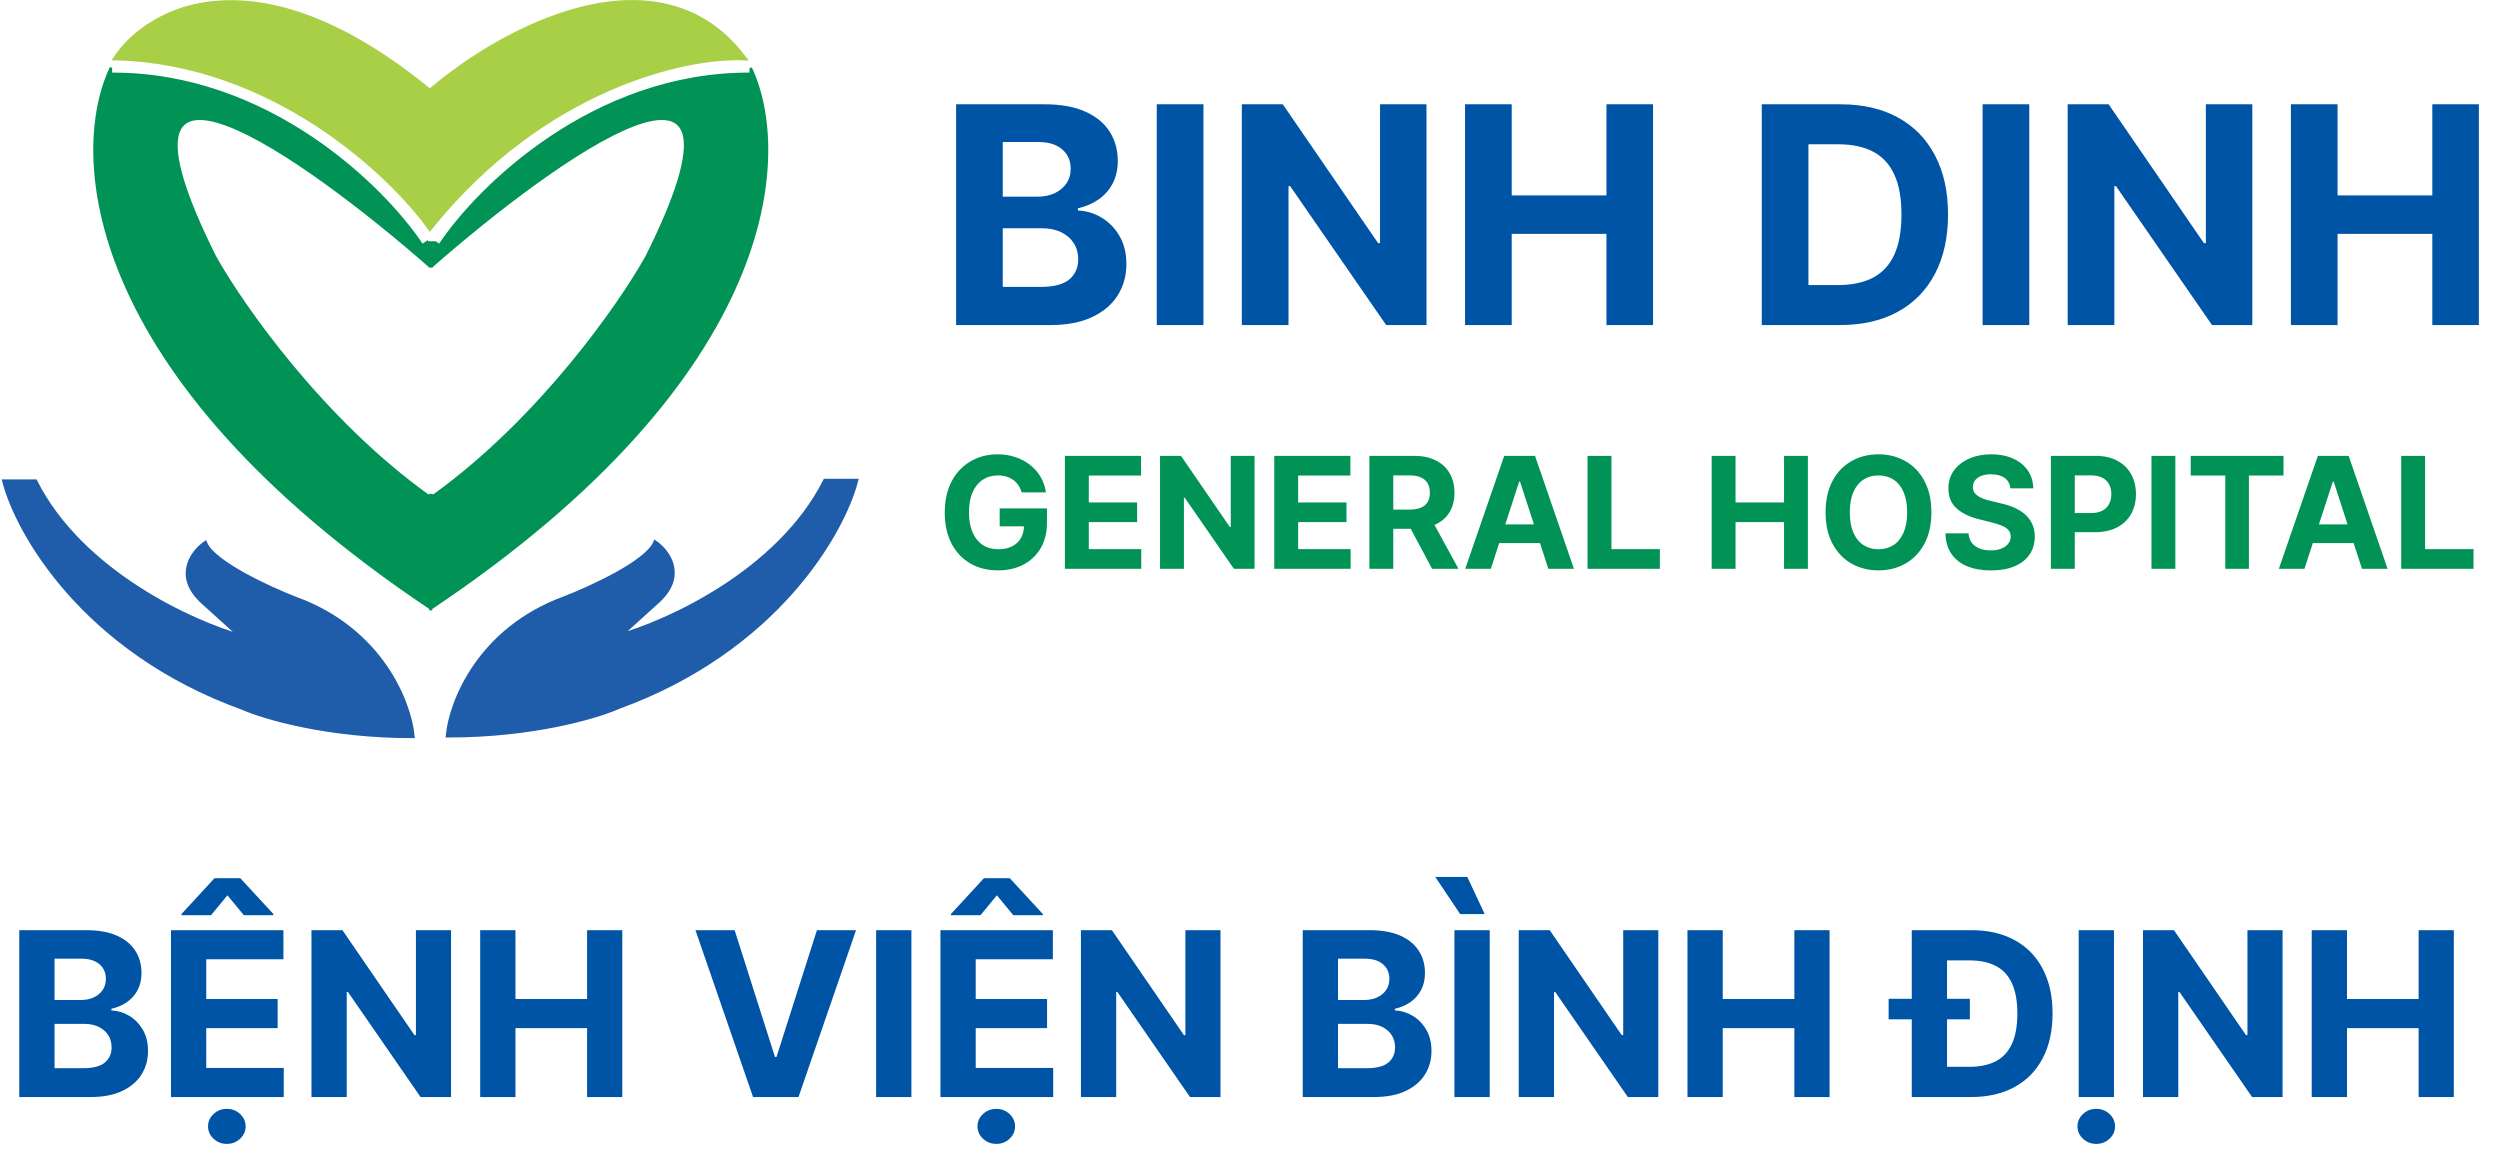 <svg width="1046" height="482" viewBox="0 0 1046 482" fill="none" xmlns="http://www.w3.org/2000/svg">
<path fill-rule="evenodd" clip-rule="evenodd" d="M180.132 101.437H178.545V101.34L176.644 102.599C160.683 78.487 112.158 30.468 46.429 30.878L46.413 28.335C29.581 63.502 33.239 156.323 180.132 254.547V254.686L180.236 254.617L180.341 254.686V254.547C327.075 156.429 330.883 63.702 314.114 28.449L314.099 30.878C248.37 30.468 199.844 78.487 183.884 102.599L182.128 101.437H180.341V110.912V111.474H180.602V111.473C232.756 65.751 323.742 0.947 270.461 107.509C259.279 127.515 225.986 175.211 181.718 207.14V207.147H181.708C181.34 207.412 180.972 207.676 180.602 207.94V207.147H180.341V254.547L180.236 254.617L180.132 254.547V207.147H179.87V207.94C135.046 176.013 101.288 127.683 90.011 107.509C36.73 0.947 127.717 65.751 179.87 111.473V111.474H180.132V110.912V101.437ZM180.132 39.554L180.132 91.965C160.588 66.001 113.72 23.487 50.848 21.92C86.703 -22.769 151.331 14.26 180.236 39.463L180.132 39.554ZM180.236 39.463C209.142 14.26 273.771 -22.77 309.626 21.921C246.721 23.513 199.846 66.088 180.341 92.038L180.341 39.554L180.236 39.463Z" fill="#009355"/>
<path d="M180.132 101.437H180.632V100.937H180.132V101.437ZM178.545 101.437H178.045V101.937H178.545V101.437ZM178.545 101.34H179.045V100.409L178.27 100.923L178.545 101.34ZM176.644 102.599L176.227 102.875L176.503 103.292L176.92 103.016L176.644 102.599ZM46.429 30.878L45.929 30.881L45.932 31.381L46.432 31.378L46.429 30.878ZM46.413 28.335L46.913 28.332L45.962 28.119L46.413 28.335ZM180.132 254.686H179.632V255.622L180.41 255.102L180.132 254.686ZM180.341 254.686L180.063 255.102L180.841 255.622V254.686H180.341ZM314.114 28.449L314.566 28.234L313.614 28.446L314.114 28.449ZM314.099 30.878L314.096 31.378L314.596 31.381L314.599 30.881L314.099 30.878ZM183.884 102.599L183.608 103.016L184.025 103.292L184.301 102.875L183.884 102.599ZM182.128 101.437L182.404 101.02L182.279 100.937H182.128V101.437ZM180.341 101.437V100.937H179.841V101.437H180.341ZM180.341 111.474H179.841V111.974H180.341V111.474ZM180.602 111.474V111.974H181.102V111.474H180.602ZM180.602 111.473L180.273 111.097L180.102 111.247V111.473H180.602ZM270.461 107.509L270.898 107.753L270.903 107.743L270.909 107.733L270.461 107.509ZM181.718 207.14L181.426 206.734L181.218 206.884V207.14H181.718ZM181.718 207.147V207.647H182.218V207.147H181.718ZM181.708 207.147V206.647H181.547L181.416 206.741L181.708 207.147ZM180.602 207.94H180.102V208.91L180.892 208.347L180.602 207.94ZM180.602 207.147H181.102V206.647H180.602V207.147ZM180.341 207.147V206.647H179.841V207.147H180.341ZM180.132 207.147H180.632V206.647H180.132V207.147ZM179.87 207.147V206.647H179.37V207.147H179.87ZM179.87 207.94L179.58 208.347L180.37 208.91V207.94H179.87ZM90.011 107.509L89.564 107.733L89.569 107.743L89.575 107.753L90.011 107.509ZM179.87 111.473H180.37V111.247L180.2 111.097L179.87 111.473ZM179.87 111.474H179.37V111.974H179.87V111.474ZM180.132 111.474V111.974H180.632V111.474H180.132ZM180.132 91.965L179.732 92.265L180.632 93.46L180.632 91.965L180.132 91.965ZM180.132 39.554L179.803 39.177L179.632 39.326L179.632 39.554L180.132 39.554ZM50.848 21.92L50.458 21.607L49.826 22.394L50.835 22.419L50.848 21.92ZM309.626 21.921L309.638 22.421L310.647 22.395L310.016 21.608L309.626 21.921ZM180.341 92.038L179.841 92.038L179.841 93.535L180.74 92.338L180.341 92.038ZM180.341 39.554L180.841 39.554L180.841 39.326L180.669 39.177L180.341 39.554ZM180.132 100.937H178.545V101.937H180.132V100.937ZM179.045 101.437V101.34H178.045V101.437H179.045ZM178.27 100.923L176.368 102.182L176.92 103.016L178.821 101.757L178.27 100.923ZM177.061 102.323C169.044 90.212 152.876 72.132 130.478 57.127C108.076 42.12 79.415 30.172 46.425 30.378L46.432 31.378C79.171 31.174 107.638 43.03 129.921 57.958C152.208 72.888 168.283 90.873 176.227 102.875L177.061 102.323ZM46.929 30.875L46.913 28.332L45.913 28.338L45.929 30.881L46.929 30.875ZM45.962 28.119C28.974 63.612 32.864 156.674 179.854 254.962L180.41 254.131C33.614 155.972 30.188 63.392 46.864 28.55L45.962 28.119ZM179.632 254.547V254.686H180.632V254.547H179.632ZM180.41 255.102L180.514 255.032L179.958 254.201L179.854 254.271L180.41 255.102ZM179.958 255.032L180.063 255.102L180.618 254.271L180.514 254.201L179.958 255.032ZM180.841 254.686V254.547H179.841V254.686H180.841ZM180.618 254.962C327.45 156.78 331.49 63.813 314.566 28.234L313.663 28.664C330.277 63.592 326.7 156.079 180.063 254.131L180.618 254.962ZM313.614 28.446L313.599 30.875L314.599 30.881L314.614 28.452L313.614 28.446ZM314.102 30.378C281.112 30.172 252.452 42.12 230.05 57.127C207.651 72.132 191.483 90.212 183.467 102.323L184.301 102.875C192.245 90.873 208.32 72.888 230.606 57.958C252.89 43.03 281.357 31.174 314.096 31.378L314.102 30.378ZM184.16 102.182L182.404 101.02L181.852 101.854L183.608 103.016L184.16 102.182ZM182.128 100.937H180.341V101.937H182.128V100.937ZM179.841 101.437V110.912H180.841V101.437H179.841ZM179.841 110.912V111.474H180.841V110.912H179.841ZM180.341 111.974H180.602V110.974H180.341V111.974ZM181.102 111.474V111.473H180.102V111.474H181.102ZM180.932 111.849C193.962 100.426 209.414 87.814 224.43 76.985C239.455 66.15 254.009 57.125 265.248 52.852C270.876 50.711 275.601 49.792 279.114 50.372C280.858 50.66 282.288 51.316 283.39 52.362C284.492 53.41 285.299 54.88 285.745 56.853C286.642 60.822 286.061 66.75 283.558 75.065C281.06 83.364 276.668 93.978 270.014 107.285L270.909 107.733C277.575 94.399 281.995 83.728 284.516 75.353C287.032 66.993 287.676 60.86 286.721 56.633C286.24 54.508 285.352 52.847 284.079 51.637C282.805 50.427 281.179 49.7 279.277 49.385C275.496 48.761 270.566 49.76 264.892 51.917C253.525 56.24 238.883 65.329 223.845 76.174C208.798 87.025 193.32 99.659 180.273 111.097L180.932 111.849ZM270.025 107.265C258.865 127.231 225.616 174.862 181.426 206.734L182.011 207.545C226.356 175.561 259.692 127.8 270.898 107.753L270.025 107.265ZM181.218 207.14V207.147H182.218V207.14H181.218ZM181.718 206.647H181.708V207.647H181.718V206.647ZM181.416 206.741C181.049 207.006 180.681 207.27 180.312 207.532L180.892 208.347C181.263 208.083 181.632 207.818 182.001 207.552L181.416 206.741ZM181.102 207.94V207.147H180.102V207.94H181.102ZM180.602 206.647H180.341V207.647H180.602V206.647ZM179.841 207.147V254.547H180.841V207.147H179.841ZM180.063 254.131L179.958 254.201L180.514 255.032L180.618 254.963L180.063 254.131ZM180.514 254.201L180.41 254.131L179.854 254.963L179.958 255.032L180.514 254.201ZM180.632 254.547V207.147H179.632V254.547H180.632ZM180.132 206.647H179.87V207.647H180.132V206.647ZM179.37 207.147V207.94H180.37V207.147H179.37ZM180.16 207.532C135.416 175.662 101.701 127.399 90.448 107.265L89.575 107.753C100.874 127.968 134.677 176.364 179.58 208.347L180.16 207.532ZM90.458 107.285C83.805 93.978 79.412 83.364 76.914 75.065C74.412 66.75 73.83 60.822 74.727 56.853C75.173 54.88 75.98 53.41 77.083 52.362C78.184 51.316 79.614 50.66 81.359 50.372C84.871 49.792 89.596 50.711 95.225 52.852C106.463 57.125 121.017 66.15 136.042 76.985C151.058 87.814 166.511 100.426 179.54 111.849L180.2 111.097C167.152 99.659 151.674 87.025 136.627 76.174C121.589 65.329 106.948 56.24 95.58 51.917C89.906 49.76 84.976 48.761 81.196 49.385C79.293 49.7 77.668 50.427 76.394 51.637C75.12 52.847 74.232 54.508 73.752 56.633C72.796 60.86 73.441 66.993 75.957 75.353C78.478 83.728 82.897 94.399 89.564 107.733L90.458 107.285ZM179.37 111.473V111.474H180.37V111.473H179.37ZM179.87 111.974H180.132V110.974H179.87V111.974ZM180.632 111.474V110.912H179.632V111.474H180.632ZM180.632 110.912V101.437H179.632V110.912H180.632ZM180.632 91.965L180.632 39.554L179.632 39.554L179.632 91.965L180.632 91.965ZM50.835 22.419C113.493 23.981 160.235 66.363 179.732 92.265L180.531 91.664C160.941 65.638 113.947 22.992 50.86 21.42L50.835 22.419ZM180.565 39.086C166.078 26.454 142.63 10.848 118.284 4C93.924 -2.851 68.558 -0.954 50.458 21.607L51.238 22.233C68.992 0.104 93.868 -1.828 118.013 4.963C142.17 11.758 165.49 27.268 179.908 39.839L180.565 39.086ZM180.461 39.93L180.565 39.839L179.907 39.086L179.803 39.177L180.461 39.93ZM310.016 21.608C291.915 -0.953 266.549 -2.851 242.19 4C217.843 10.848 194.395 26.454 179.908 39.086L180.565 39.839C194.983 27.268 218.302 11.758 242.46 4.963C266.606 -1.828 291.482 0.104 309.236 22.234L310.016 21.608ZM180.74 92.338C200.199 66.45 246.949 24.007 309.638 22.421L309.613 21.421C246.494 23.018 199.492 65.726 179.941 91.737L180.74 92.338ZM179.841 39.554L179.841 92.038L180.841 92.038L180.841 39.554L179.841 39.554ZM179.907 39.839L180.012 39.93L180.669 39.177L180.565 39.086L179.907 39.839Z" fill="#009355"/>
<path d="M179.867 38.262C107.134 -21.574 61.993 3.992 48.515 24.254C114.059 25.946 163.393 72.355 179.867 95.349C227.651 35.936 287.346 23.197 311.22 24.254C274.642 -23.741 208.411 13.595 179.867 38.262Z" fill="#A8CF45" stroke="#A8CF45" stroke-width="2"/>
<path d="M236.162 250.49C200.43 263.599 188.854 294.01 187.532 307.577C223.053 307.577 249.729 299.648 258.627 295.684C324.594 271.792 352.362 222.828 358 201.332H345.314C326.074 239.39 279.506 260.533 258.627 266.348L275.277 251.283C286.694 240.711 279.329 230.845 274.22 227.233C270.625 235.478 247.35 246.173 236.162 250.49Z" fill="#1F5CA9" stroke="#1F5CA9" stroke-width="2"/>
<path d="M123.838 250.752C159.57 263.861 171.146 294.272 172.468 307.839C136.947 307.839 110.271 299.91 101.373 295.946C35.407 272.054 7.638 223.089 2 201.594L14.686 201.594C33.926 239.652 80.495 260.795 101.373 266.609L84.723 251.545C73.306 240.973 80.671 231.106 85.78 227.494C89.375 235.74 112.65 246.435 123.838 250.752Z" fill="#1F5CA9" stroke="#1F5CA9" stroke-width="2"/>
<path d="M400.028 136V43.636H437.009C443.804 43.636 449.472 44.644 454.012 46.658C458.552 48.672 461.964 51.469 464.249 55.047C466.534 58.594 467.677 62.683 467.677 67.314C467.677 70.921 466.955 74.094 465.512 76.829C464.069 79.535 462.085 81.76 459.559 83.504C457.063 85.218 454.207 86.436 450.99 87.157V88.059C454.508 88.21 457.8 89.202 460.867 91.036C463.964 92.87 466.474 95.441 468.398 98.748C470.323 102.025 471.285 105.934 471.285 110.474C471.285 115.375 470.067 119.749 467.632 123.598C465.226 127.416 461.664 130.438 456.943 132.663C452.223 134.888 446.405 136 439.49 136H400.028ZM419.556 120.035H435.476C440.918 120.035 444.887 118.998 447.382 116.923C449.878 114.818 451.125 112.022 451.125 108.534C451.125 105.979 450.509 103.724 449.276 101.77C448.044 99.815 446.285 98.282 444 97.169C441.745 96.057 439.054 95.501 435.927 95.501H419.556V120.035ZM419.556 82.287H434.033C436.709 82.287 439.084 81.82 441.158 80.888C443.263 79.926 444.917 78.573 446.119 76.829C447.352 75.086 447.968 72.996 447.968 70.561C447.968 67.223 446.781 64.532 444.406 62.488C442.06 60.443 438.723 59.421 434.393 59.421H419.556V82.287ZM503.52 43.636V136H483.992V43.636H503.52ZM596.842 43.636V136H579.974L539.791 77.867H539.114V136H519.586V43.636H536.724L576.592 101.724H577.404V43.636H596.842ZM612.976 136V43.636H632.504V81.745H672.146V43.636H691.629V136H672.146V97.846H632.504V136H612.976ZM769.866 136H737.123V43.636H770.136C779.427 43.636 787.424 45.485 794.129 49.184C800.834 52.852 805.99 58.128 809.598 65.013C813.236 71.899 815.055 80.137 815.055 89.728C815.055 99.349 813.236 107.617 809.598 114.533C805.99 121.448 800.804 126.755 794.039 130.453C787.304 134.151 779.246 136 769.866 136ZM756.651 119.268H769.054C774.827 119.268 779.682 118.246 783.621 116.201C787.59 114.127 790.566 110.925 792.551 106.595C794.565 102.236 795.572 96.613 795.572 89.728C795.572 82.903 794.565 77.326 792.551 72.996C790.566 68.666 787.605 65.48 783.666 63.435C779.727 61.391 774.872 60.368 769.099 60.368H756.651V119.268ZM849.049 43.636V136H829.521V43.636H849.049ZM942.371 43.636V136H925.504L885.32 77.867H884.644V136H865.116V43.636H882.253L922.121 101.724H922.933V43.636H942.371ZM958.505 136V43.636H978.033V81.745H1017.68V43.636H1037.16V136H1017.68V97.846H978.033V136H958.505Z" fill="#0054A6"/>
<path d="M8.068 459V389.182H36.023C41.159 389.182 45.443 389.943 48.875 391.466C52.307 392.989 54.886 395.102 56.614 397.807C58.341 400.489 59.205 403.58 59.205 407.08C59.205 409.807 58.659 412.205 57.568 414.273C56.477 416.318 54.977 418 53.068 419.318C51.182 420.614 49.023 421.534 46.591 422.08V422.761C49.25 422.875 51.739 423.625 54.057 425.011C56.398 426.398 58.295 428.341 59.75 430.841C61.205 433.318 61.932 436.273 61.932 439.705C61.932 443.409 61.011 446.716 59.17 449.625C57.352 452.511 54.659 454.795 51.091 456.477C47.523 458.159 43.125 459 37.898 459H8.068ZM22.829 446.932H34.864C38.977 446.932 41.977 446.148 43.864 444.58C45.75 442.989 46.693 440.875 46.693 438.239C46.693 436.307 46.227 434.602 45.295 433.125C44.364 431.648 43.034 430.489 41.307 429.648C39.602 428.807 37.568 428.386 35.205 428.386H22.829V446.932ZM22.829 418.398H33.773C35.795 418.398 37.591 418.045 39.159 417.341C40.75 416.614 42 415.591 42.909 414.273C43.841 412.955 44.307 411.375 44.307 409.534C44.307 407.011 43.409 404.977 41.614 403.432C39.841 401.886 37.318 401.114 34.045 401.114H22.829V418.398ZM71.537 459V389.182H118.582V401.352H86.298V417.989H116.162V430.159H86.298V446.83H118.719V459H71.537ZM102.014 382.909L95.162 374.591L88.31 382.909H75.935V382.432L89.742 367.432H100.548L114.389 382.432V382.909H102.014ZM94.923 478.602C92.764 478.602 90.912 477.886 89.367 476.455C87.821 475.023 87.048 473.295 87.048 471.273C87.048 469.25 87.821 467.523 89.367 466.091C90.912 464.659 92.764 463.943 94.923 463.943C97.082 463.943 98.923 464.659 100.446 466.091C101.991 467.523 102.764 469.25 102.764 471.273C102.764 473.295 101.991 475.023 100.446 476.455C98.923 477.886 97.082 478.602 94.923 478.602ZM188.716 389.182V459H175.966L145.591 415.057H145.08V459H130.318V389.182H143.273L173.409 433.091H174.023V389.182H188.716ZM200.912 459V389.182H215.673V417.989H245.639V389.182H260.366V459H245.639V430.159H215.673V459H200.912ZM307.369 389.182L324.244 442.227H324.892L341.801 389.182H358.165L334.097 459H315.074L290.972 389.182H307.369ZM381.33 389.182V459H366.568V389.182H381.33ZM393.474 459V389.182H440.52V401.352H408.236V417.989H438.099V430.159H408.236V446.83H440.656V459H393.474ZM423.952 382.909L417.099 374.591L410.247 382.909H397.872V382.432L411.679 367.432H422.486L436.327 382.432V382.909H423.952ZM416.861 478.602C414.702 478.602 412.849 477.886 411.304 476.455C409.759 475.023 408.986 473.295 408.986 471.273C408.986 469.25 409.759 467.523 411.304 466.091C412.849 464.659 414.702 463.943 416.861 463.943C419.02 463.943 420.861 464.659 422.384 466.091C423.929 467.523 424.702 469.25 424.702 471.273C424.702 473.295 423.929 475.023 422.384 476.455C420.861 477.886 419.02 478.602 416.861 478.602ZM510.653 389.182V459H497.903L467.528 415.057H467.017V459H452.256V389.182H465.21L495.347 433.091H495.96V389.182H510.653ZM545.068 459V389.182H573.023C578.159 389.182 582.443 389.943 585.875 391.466C589.307 392.989 591.886 395.102 593.614 397.807C595.341 400.489 596.205 403.58 596.205 407.08C596.205 409.807 595.659 412.205 594.568 414.273C593.477 416.318 591.977 418 590.068 419.318C588.182 420.614 586.023 421.534 583.591 422.08V422.761C586.25 422.875 588.739 423.625 591.057 425.011C593.398 426.398 595.295 428.341 596.75 430.841C598.205 433.318 598.932 436.273 598.932 439.705C598.932 443.409 598.011 446.716 596.17 449.625C594.352 452.511 591.659 454.795 588.091 456.477C584.523 458.159 580.125 459 574.898 459H545.068ZM559.83 446.932H571.864C575.977 446.932 578.977 446.148 580.864 444.58C582.75 442.989 583.693 440.875 583.693 438.239C583.693 436.307 583.227 434.602 582.295 433.125C581.364 431.648 580.034 430.489 578.307 429.648C576.602 428.807 574.568 428.386 572.205 428.386H559.83V446.932ZM559.83 418.398H570.773C572.795 418.398 574.591 418.045 576.159 417.341C577.75 416.614 579 415.591 579.909 414.273C580.841 412.955 581.307 411.375 581.307 409.534C581.307 407.011 580.409 404.977 578.614 403.432C576.841 401.886 574.318 401.114 571.045 401.114H559.83V418.398ZM623.298 389.182V459H608.537V389.182H623.298ZM610.923 382.432L600.526 366.92H613.923L621.185 382.432H610.923ZM693.841 389.182V459H681.091L650.716 415.057H650.205V459H635.443V389.182H648.398L678.534 433.091H679.148V389.182H693.841ZM706.037 459V389.182H720.798V417.989H750.764V389.182H765.491V459H750.764V430.159H720.798V459H706.037ZM824.631 459H806.46V446.352H824.017C828.381 446.352 832.051 445.58 835.028 444.034C838.028 442.466 840.278 440.045 841.778 436.773C843.301 433.477 844.062 429.227 844.062 424.023C844.062 418.864 843.301 414.648 841.778 411.375C840.278 408.102 838.04 405.693 835.062 404.148C832.085 402.602 828.415 401.83 824.051 401.83H806.153V389.182H824.835C831.858 389.182 837.903 390.58 842.972 393.375C848.04 396.148 851.938 400.136 854.665 405.341C857.415 410.545 858.79 416.773 858.79 424.023C858.79 431.295 857.415 437.545 854.665 442.773C851.938 448 848.017 452.011 842.903 454.807C837.812 457.602 831.722 459 824.631 459ZM814.642 389.182V459H799.881V389.182H814.642ZM790.199 426.477V417.886H824.188V426.477H790.199ZM884.486 389.182V459H869.724V389.182H884.486ZM877.088 478.602C874.929 478.602 873.077 477.886 871.531 476.455C869.986 475.023 869.213 473.295 869.213 471.273C869.213 469.25 869.986 467.523 871.531 466.091C873.077 464.659 874.929 463.943 877.088 463.943C879.247 463.943 881.088 464.659 882.611 466.091C884.156 467.523 884.929 469.25 884.929 471.273C884.929 473.295 884.156 475.023 882.611 476.455C881.088 477.886 879.247 478.602 877.088 478.602ZM955.028 389.182V459H942.278L911.903 415.057H911.392V459H896.631V389.182H909.585L939.722 433.091H940.335V389.182H955.028ZM967.224 459V389.182H981.986V417.989H1011.95V389.182H1026.68V459H1011.95V430.159H981.986V459H967.224Z" fill="#0054A6"/>
<path d="M427.455 206.008C427.131 204.884 426.677 203.892 426.093 203.03C425.508 202.153 424.792 201.414 423.946 200.814C423.115 200.199 422.161 199.729 421.084 199.406C420.022 199.083 418.845 198.922 417.552 198.922C415.136 198.922 413.013 199.522 411.181 200.722C409.366 201.922 407.95 203.669 406.934 205.962C405.919 208.239 405.411 211.024 405.411 214.317C405.411 217.611 405.911 220.411 406.911 222.719C407.911 225.028 409.327 226.79 411.158 228.005C412.99 229.206 415.152 229.806 417.645 229.806C419.907 229.806 421.838 229.406 423.438 228.605C425.054 227.79 426.285 226.643 427.131 225.166C427.993 223.689 428.424 221.942 428.424 219.926L430.455 220.227H418.268V212.702H438.049V218.657C438.049 222.812 437.172 226.382 435.418 229.367C433.664 232.337 431.248 234.63 428.17 236.246C425.092 237.846 421.569 238.646 417.598 238.646C413.167 238.646 409.273 237.669 405.919 235.715C402.564 233.745 399.948 230.952 398.071 227.336C396.209 223.704 395.278 219.396 395.278 214.41C395.278 210.578 395.832 207.162 396.94 204.161C398.063 201.145 399.633 198.591 401.648 196.498C403.664 194.405 406.011 192.812 408.689 191.72C411.366 190.627 414.267 190.081 417.391 190.081C420.068 190.081 422.561 190.473 424.869 191.258C427.178 192.028 429.224 193.12 431.009 194.536C432.81 195.952 434.279 197.637 435.418 199.591C436.557 201.53 437.288 203.669 437.611 206.008H427.455ZM445.557 238V190.727H477.411V198.968H455.552V210.232H475.772V218.472H455.552V229.76H477.503V238H445.557ZM524.897 190.727V238H516.264L495.698 208.247H495.351V238H485.357V190.727H494.128L514.533 220.457H514.948V190.727H524.897ZM533.155 238V190.727H565.008V198.968H543.149V210.232H563.369V218.472H543.149V229.76H565.101V238H533.155ZM572.954 238V190.727H591.605C595.175 190.727 598.222 191.366 600.746 192.643C603.285 193.905 605.216 195.698 606.539 198.021C607.878 200.33 608.547 203.046 608.547 206.169C608.547 209.309 607.87 212.009 606.516 214.271C605.162 216.518 603.2 218.241 600.63 219.442C598.076 220.642 594.983 221.242 591.351 221.242H578.863V213.21H589.735C591.643 213.21 593.228 212.948 594.49 212.425C595.752 211.902 596.691 211.117 597.306 210.07C597.937 209.024 598.253 207.724 598.253 206.169C598.253 204.6 597.937 203.276 597.306 202.199C596.691 201.122 595.744 200.306 594.467 199.752C593.205 199.183 591.613 198.898 589.689 198.898H582.949V238H572.954ZM598.483 216.487L610.232 238H599.199L587.704 216.487H598.483ZM623.759 238H613.048L629.368 190.727H642.248L658.544 238H647.834L635.992 201.53H635.623L623.759 238ZM623.089 219.419H648.388V227.221H623.089V219.419ZM664.234 238V190.727H674.228V229.76H694.495V238H664.234ZM716.157 238V190.727H726.152V210.232H746.442V190.727H756.413V238H746.442V218.472H726.152V238H716.157ZM808.095 214.364C808.095 219.519 807.117 223.904 805.163 227.521C803.224 231.137 800.577 233.899 797.223 235.807C793.884 237.7 790.129 238.646 785.959 238.646C781.758 238.646 777.988 237.692 774.648 235.784C771.309 233.876 768.67 231.114 766.731 227.498C764.792 223.881 763.823 219.503 763.823 214.364C763.823 209.209 764.792 204.823 766.731 201.207C768.67 197.59 771.309 194.836 774.648 192.943C777.988 191.035 781.758 190.081 785.959 190.081C790.129 190.081 793.884 191.035 797.223 192.943C800.577 194.836 803.224 197.59 805.163 201.207C807.117 204.823 808.095 209.209 808.095 214.364ZM797.961 214.364C797.961 211.024 797.461 208.208 796.461 205.915C795.476 203.623 794.084 201.884 792.283 200.699C790.483 199.514 788.375 198.922 785.959 198.922C783.543 198.922 781.434 199.514 779.634 200.699C777.834 201.884 776.433 203.623 775.433 205.915C774.448 208.208 773.956 211.024 773.956 214.364C773.956 217.703 774.448 220.519 775.433 222.812C776.433 225.105 777.834 226.844 779.634 228.028C781.434 229.213 783.543 229.806 785.959 229.806C788.375 229.806 790.483 229.213 792.283 228.028C794.084 226.844 795.476 225.105 796.461 222.812C797.461 220.519 797.961 217.703 797.961 214.364ZM841.143 204.323C840.958 202.461 840.166 201.014 838.765 199.983C837.365 198.952 835.465 198.437 833.064 198.437C831.433 198.437 830.056 198.668 828.932 199.129C827.809 199.576 826.947 200.199 826.347 200.999C825.762 201.799 825.47 202.707 825.47 203.723C825.439 204.569 825.616 205.308 826.001 205.939C826.401 206.569 826.947 207.116 827.64 207.577C828.332 208.024 829.132 208.416 830.04 208.755C830.948 209.078 831.918 209.355 832.949 209.586L837.196 210.601C839.258 211.063 841.151 211.678 842.874 212.448C844.598 213.217 846.09 214.164 847.352 215.287C848.614 216.41 849.591 217.734 850.283 219.257C850.991 220.781 851.353 222.527 851.368 224.497C851.353 227.39 850.614 229.898 849.152 232.022C847.706 234.13 845.613 235.769 842.874 236.938C840.15 238.092 836.865 238.669 833.018 238.669C829.202 238.669 825.878 238.085 823.046 236.915C820.23 235.746 818.03 234.014 816.445 231.722C814.875 229.413 814.052 226.559 813.975 223.158H823.646C823.754 224.743 824.208 226.066 825.008 227.128C825.824 228.175 826.909 228.967 828.263 229.506C829.632 230.029 831.179 230.29 832.902 230.29C834.595 230.29 836.065 230.044 837.311 229.552C838.573 229.059 839.55 228.375 840.243 227.498C840.935 226.62 841.281 225.612 841.281 224.474C841.281 223.412 840.966 222.519 840.335 221.796C839.719 221.073 838.812 220.457 837.611 219.95C836.426 219.442 834.972 218.98 833.249 218.565L828.101 217.272C824.116 216.303 820.969 214.787 818.661 212.725C816.352 210.663 815.206 207.885 815.221 204.392C815.206 201.53 815.968 199.029 817.506 196.89C819.061 194.751 821.192 193.082 823.9 191.881C826.609 190.681 829.686 190.081 833.133 190.081C836.642 190.081 839.704 190.681 842.32 191.881C844.951 193.082 846.998 194.751 848.46 196.89C849.922 199.029 850.676 201.507 850.722 204.323H841.143ZM858.091 238V190.727H876.742C880.327 190.727 883.382 191.412 885.905 192.782C888.429 194.136 890.353 196.021 891.676 198.437C893.015 200.837 893.684 203.607 893.684 206.746C893.684 209.886 893.007 212.656 891.653 215.056C890.299 217.457 888.337 219.326 885.767 220.665C883.212 222.004 880.119 222.673 876.488 222.673H864.6V214.664H874.872C876.796 214.664 878.381 214.333 879.627 213.671C880.889 212.994 881.827 212.063 882.443 210.878C883.074 209.678 883.389 208.301 883.389 206.746C883.389 205.177 883.074 203.807 882.443 202.638C881.827 201.453 880.889 200.537 879.627 199.891C878.365 199.229 876.765 198.898 874.826 198.898H868.086V238H858.091ZM910.171 190.727V238H900.176V190.727H910.171ZM916.593 198.968V190.727H955.418V198.968H940.945V238H931.066V198.968H916.593ZM964.184 238H953.473L969.793 190.727H982.672L998.969 238H988.258L976.417 201.53H976.048L964.184 238ZM963.514 219.419H988.812V227.221H963.514V219.419ZM1004.66 238V190.727H1014.65V229.76H1034.92V238H1004.66Z" fill="#009355"/>
</svg>
